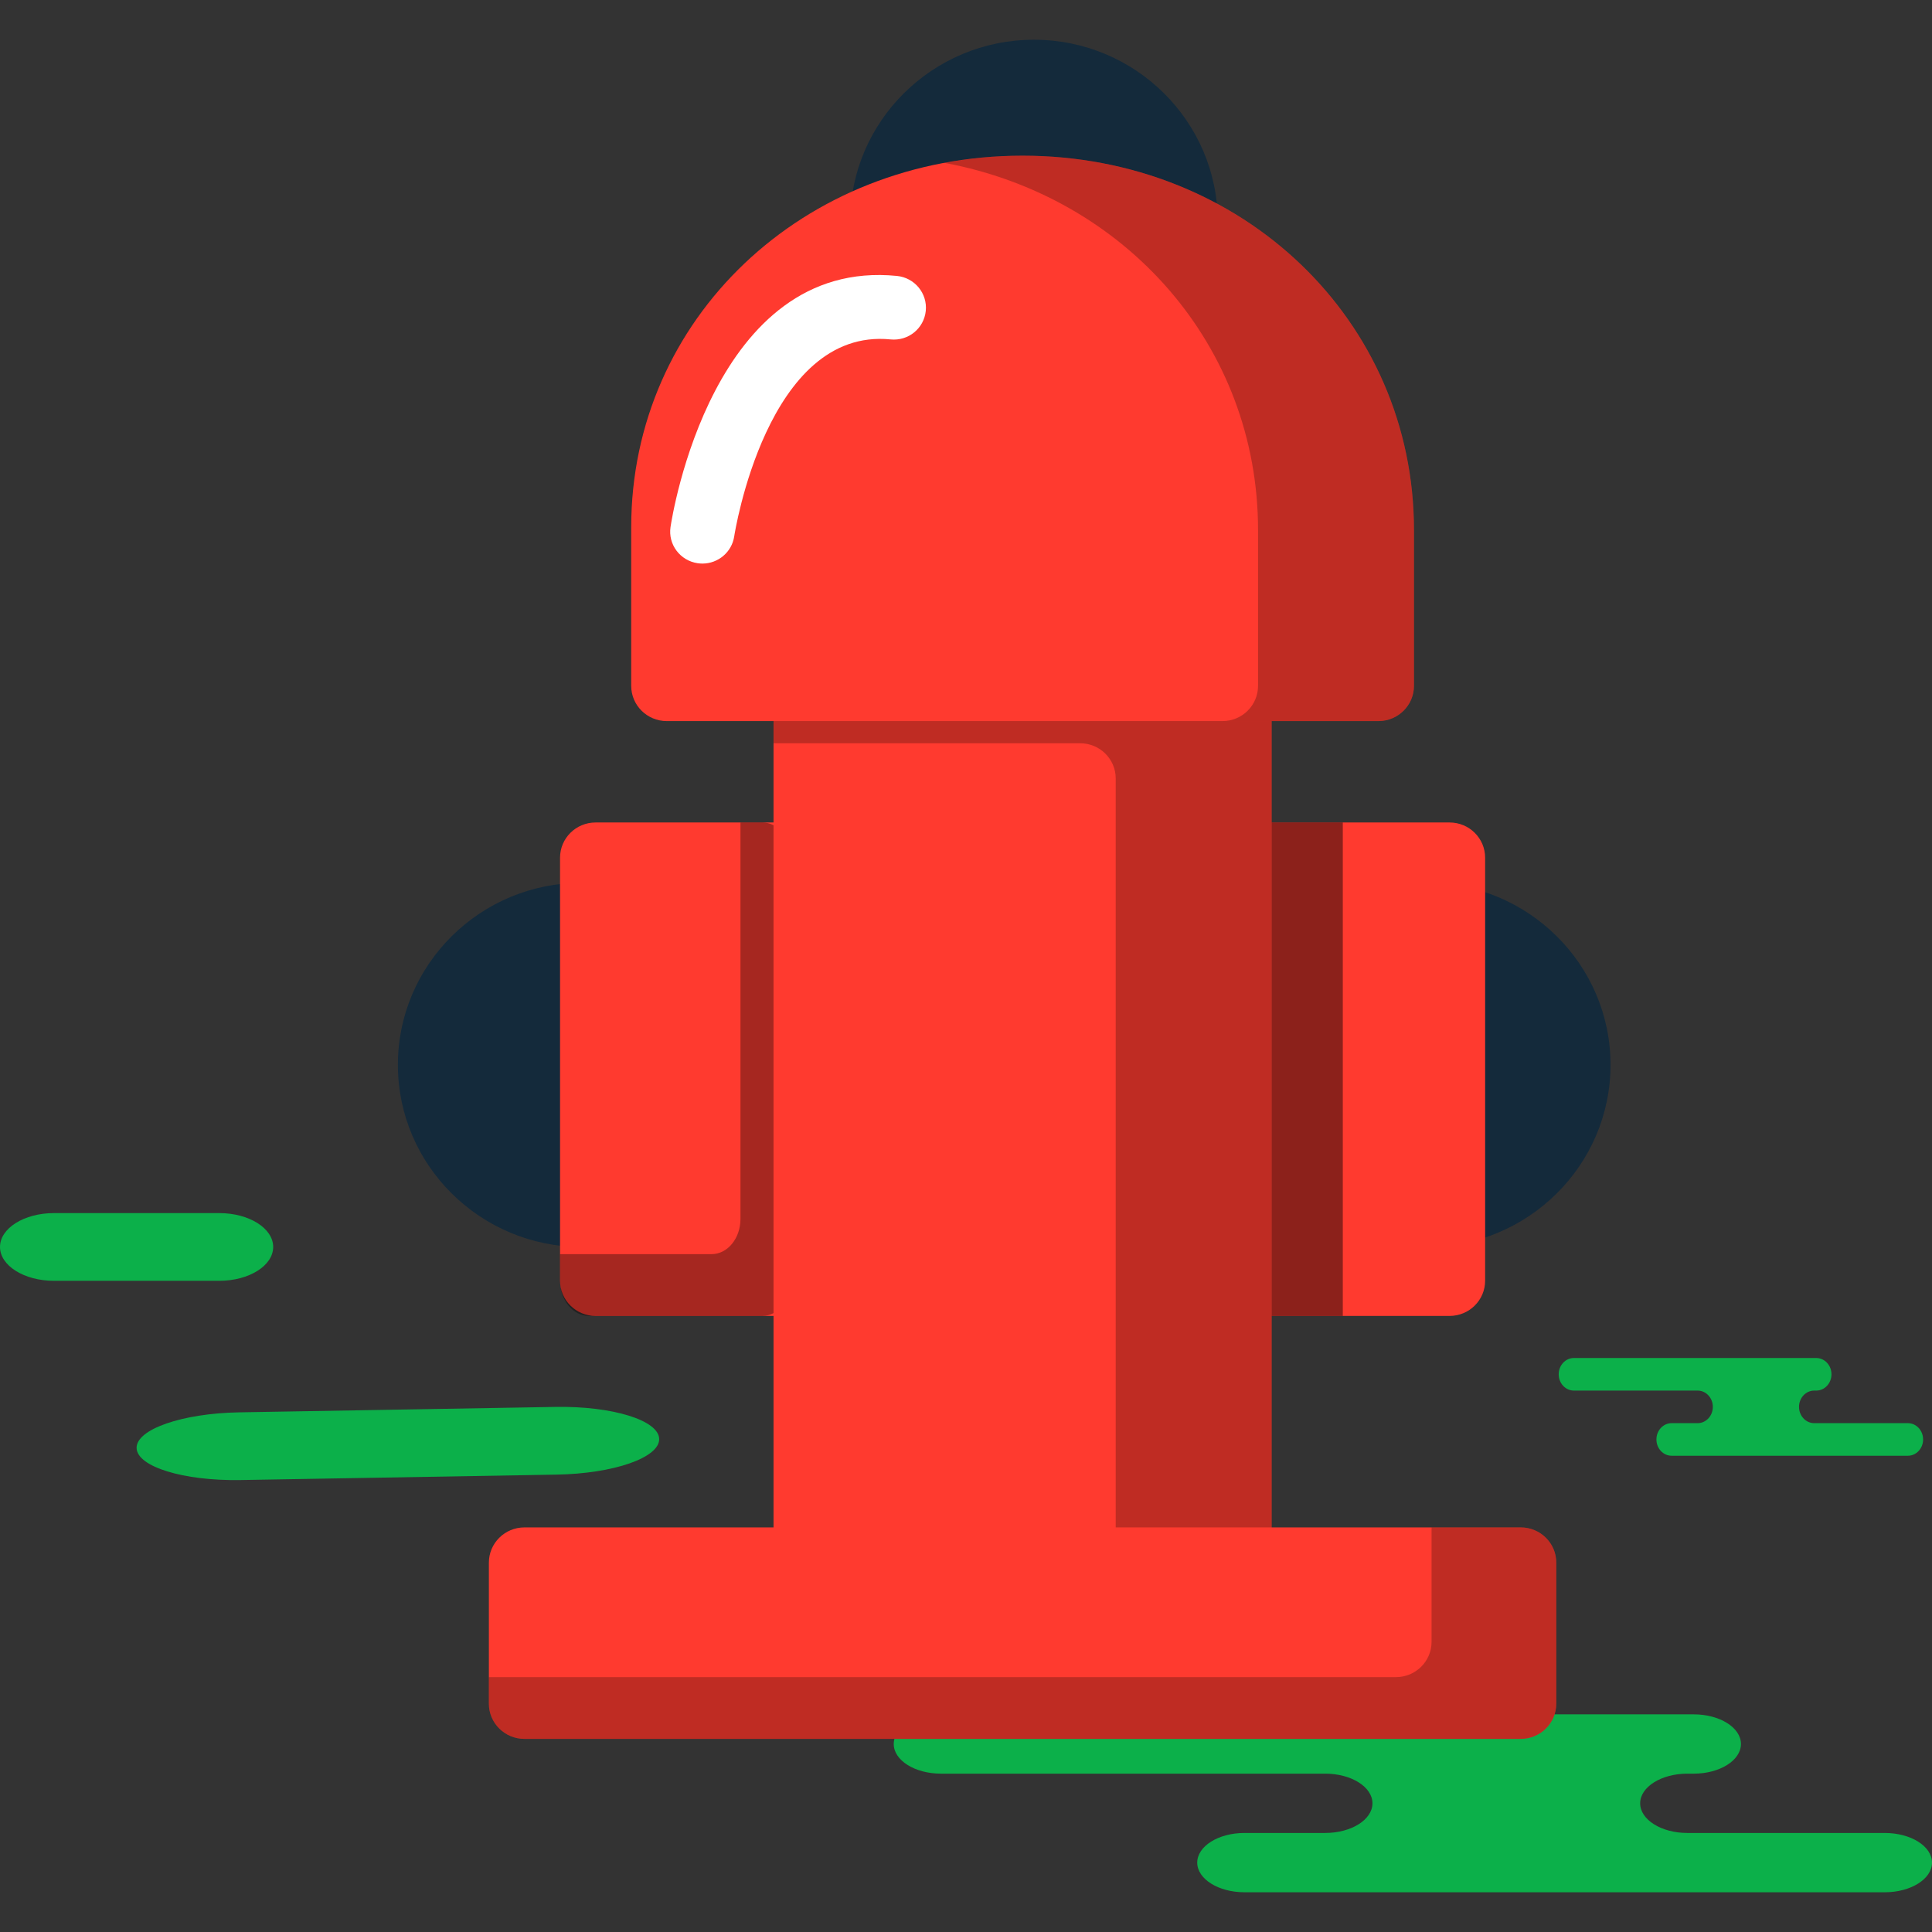 <?xml version="1.0" encoding="iso-8859-1"?>
<!-- Generator: Adobe Illustrator 19.1.0, SVG Export Plug-In . SVG Version: 6.00 Build 0)  -->
<svg version="1.1" id="Capa_1" xmlns="http://www.w3.org/2000/svg" xmlns:xlink="http://www.w3.org/1999/xlink" x="0px" y="0px"
	 viewBox="0 0 218.333 218.333" style="enable-background:new 0 0 218.333 218.333;" xml:space="preserve">
<rect x="0" y="0" width="218.333" height="218.333" fill="#333333" stroke="none"/>
<g>
	<g id="group-64svg">
		<path id="path-1_129_" style="fill:#0CB04A;" d="M176.111,193.736h15.293c2.948,0,5.339,1.501,5.339,3.351
			c0,1.851-2.391,3.352-5.339,3.352h-0.712c-2.949,0-5.339,1.5-5.339,3.351c0,1.851,2.39,3.351,5.339,3.351h22.302
			c2.948,0,5.339,1.5,5.339,3.351c0,1.85-2.391,3.351-5.339,3.351H184.06h-43.423c-2.949,0-5.339-1.501-5.339-3.351
			c0-1.851,2.39-3.351,5.339-3.351h9.124c2.948,0,5.339-1.5,5.339-3.351c0-1.851-2.391-3.351-5.339-3.351h-43.423
			c-2.948,0-5.338-1.501-5.338-3.352c0-1.85,2.39-3.351,5.338-3.351h10.263H176.111z"/>
		<path id="path-2_129_" style="fill:#0CB04A;" d="M200.329,153.467h4.924c0.949,0,1.719,0.823,1.719,1.84
			c0,1.016-0.77,1.841-1.719,1.841h-0.229c-0.949,0-1.719,0.823-1.719,1.841c0,1.016,0.77,1.84,1.719,1.84h10.584
			c0.95,0,1.719,0.824,1.719,1.841c0,1.017-0.769,1.84-1.719,1.84h-12.72h-13.98c-0.949,0-1.718-0.823-1.718-1.84
			c0-1.017,0.769-1.841,1.718-1.841h2.938c0.949,0,1.719-0.824,1.719-1.84c0-1.018-0.77-1.841-1.719-1.841h-13.981
			c-0.949,0-1.718-0.825-1.718-1.841c0-1.017,0.769-1.84,1.718-1.84h3.304H200.329z"/>
		<path id="path-3_129_" style="fill:#0CB04A;" d="M24.777,144.743c3.366,0,6.096-1.714,6.096-3.826c0-2.113-2.73-3.826-6.096-3.826
			H6.096c-3.367,0-6.096,1.713-6.096,3.826c0,2.112,2.729,3.826,6.096,3.826H24.777z"/>
		<path id="path-4_128_" style="fill:#0CB04A;" d="M62.899,166.644c6.441-0.109,11.631-1.912,11.594-4.025
			c-0.036-2.113-5.287-3.736-11.727-3.625l-35.735,0.613c-6.441,0.11-11.631,1.913-11.595,4.026
			c0.038,2.113,5.288,3.736,11.729,3.626L62.899,166.644z"/>
		<path id="path-5_128_" style="fill:#142A3B;" d="M161.232,140.917c11.454,0,20.772-9.235,20.772-20.586
			c0-11.343-9.318-20.569-20.772-20.569V140.917z"/>
		<path id="path-6_126_" style="fill:#142A3B;" d="M65.737,140.917c-11.454,0-20.772-9.235-20.772-20.586
			c0-11.343,9.318-20.569,20.772-20.569V140.917z"/>
		<path id="path-7_126_" style="fill:#FF3A2F;" d="M91.436,148.712H67.312c-2.223,0-4.022-1.781-4.022-3.984V96.929
			c0-2.201,1.799-3.982,4.022-3.982h24.124c2.223,0,4.022,1.781,4.022,3.982v47.799C95.458,146.93,93.659,148.712,91.436,148.712z"
			/>
		<path id="path-8_123_" style="opacity:0.35;fill:#020403;enable-background:new    ;" d="M86.138,92.946H83.68v44.8
			c0,2.203-1.459,3.983-3.264,3.983H63.29v2.999c0,2.203,1.46,3.984,3.264,3.984h19.584c1.804,0,3.264-1.781,3.264-3.984V96.929
			C89.402,94.728,87.942,92.946,86.138,92.946z"/>
		<path id="path-9_117_" style="fill:#FF3A2F;" d="M163.812,148.712h-24.125c-2.223,0-4.021-1.781-4.021-3.984V96.929
			c0-2.201,1.798-3.982,4.021-3.982h24.125c2.223,0,4.021,1.781,4.021,3.982v47.799C167.833,146.93,166.035,148.712,163.812,148.712
			z"/>
		<path id="path-10_108_" style="fill:#FF3A2F;" d="M139.687,180.577H91.436c-2.222,0-4.02-1.782-4.02-3.984V80.997
			c0-2.203,1.798-3.984,4.02-3.984h48.251c2.222,0,4.021,1.781,4.021,3.984v95.597C143.708,178.796,141.909,180.577,139.687,180.577
			z"/>
		<path id="path-11_95_" style="opacity:0.25;fill:#020403;enable-background:new    ;" d="M139.687,77.013H91.436
			c-2.223,0-4.02,1.781-4.02,3.984v2.999h34.65c2.222,0,4.02,1.781,4.02,3.983v92.599h13.601c2.222,0,4.02-1.782,4.02-3.984V80.997
			C143.707,78.794,141.909,77.013,139.687,77.013z"/>
		<path id="path-12_83_" style="fill:#FF3A2F;" d="M171.853,196.51H59.27c-2.223,0-4.022-1.78-4.022-3.983v-15.934
			c0-2.2,1.799-3.983,4.022-3.983h112.583c2.223,0,4.021,1.783,4.021,3.983v15.934C175.874,194.73,174.076,196.51,171.853,196.51z"
			/>
		<path id="path-13_71_" style="opacity:0.25;fill:#020403;enable-background:new    ;" d="M171.853,172.611h-10.075v12.934
			c0,2.201-1.799,3.984-4.021,3.984H55.248v2.999c0,2.202,1.799,3.983,4.022,3.983h112.583c2.223,0,4.021-1.781,4.021-3.983v-15.934
			C175.874,174.394,174.076,172.611,171.853,172.611z"/>
		<path id="path-14_58_" style="fill:#142A3B;" d="M137.616,25.067c0-11.342-9.319-20.577-20.772-20.577
			c-11.454,0-20.771,9.235-20.771,20.577H137.616z"/>
		<path id="path-15_49_" style="fill:#FF3A2F;" d="M155.77,81.489H75.353c-2.223,0-4.021-1.781-4.021-3.984V59.581
			c0-23.542,19.429-41.987,44.229-41.987c24.801,0,44.23,18.585,44.23,42.313v17.598C159.791,79.708,157.993,81.489,155.77,81.489z"
			/>
		<path id="path-16_40_" style="opacity:0.25;fill:#020403;enable-background:new    ;" d="M115.561,17.594
			c-3.034,0-5.984,0.284-8.832,0.811c20.451,3.799,35.441,20.663,35.441,41.503v17.597c0,2.203-1.799,3.984-4.021,3.984h17.621
			c2.223,0,4.021-1.781,4.021-3.984V59.908C159.791,36.18,140.362,17.594,115.561,17.594z"/>
		<path id="path-17_35_" style="opacity:0.45;fill:#020403;enable-background:new    ;" d="M151.749,148.712h-8.042V92.946h8.042
			V148.712z"/>
		<path id="path-18_26_" style="fill:#FFFFFF;" d="M79.38,63.689c-0.177,0-0.354-0.014-0.534-0.039
			c-1.988-0.29-3.365-2.121-3.071-4.091c0.184-1.244,4.781-30.437,25.587-28.376c1.999,0.198,3.457,1.966,3.259,3.946
			c-0.202,1.981-1.959,3.43-3.984,3.228c-13.968-1.389-17.628,22.014-17.663,22.248C82.709,62.397,81.155,63.689,79.38,63.689z"/>
	</g>
</g>
<g>
</g>
<g>
</g>
<g>
</g>
<g>
</g>
<g>
</g>
<g>
</g>
<g>
</g>
<g>
</g>
<g>
</g>
<g>
</g>
<g>
</g>
<g>
</g>
<g>
</g>
<g>
</g>
<g>
</g>
</svg>
